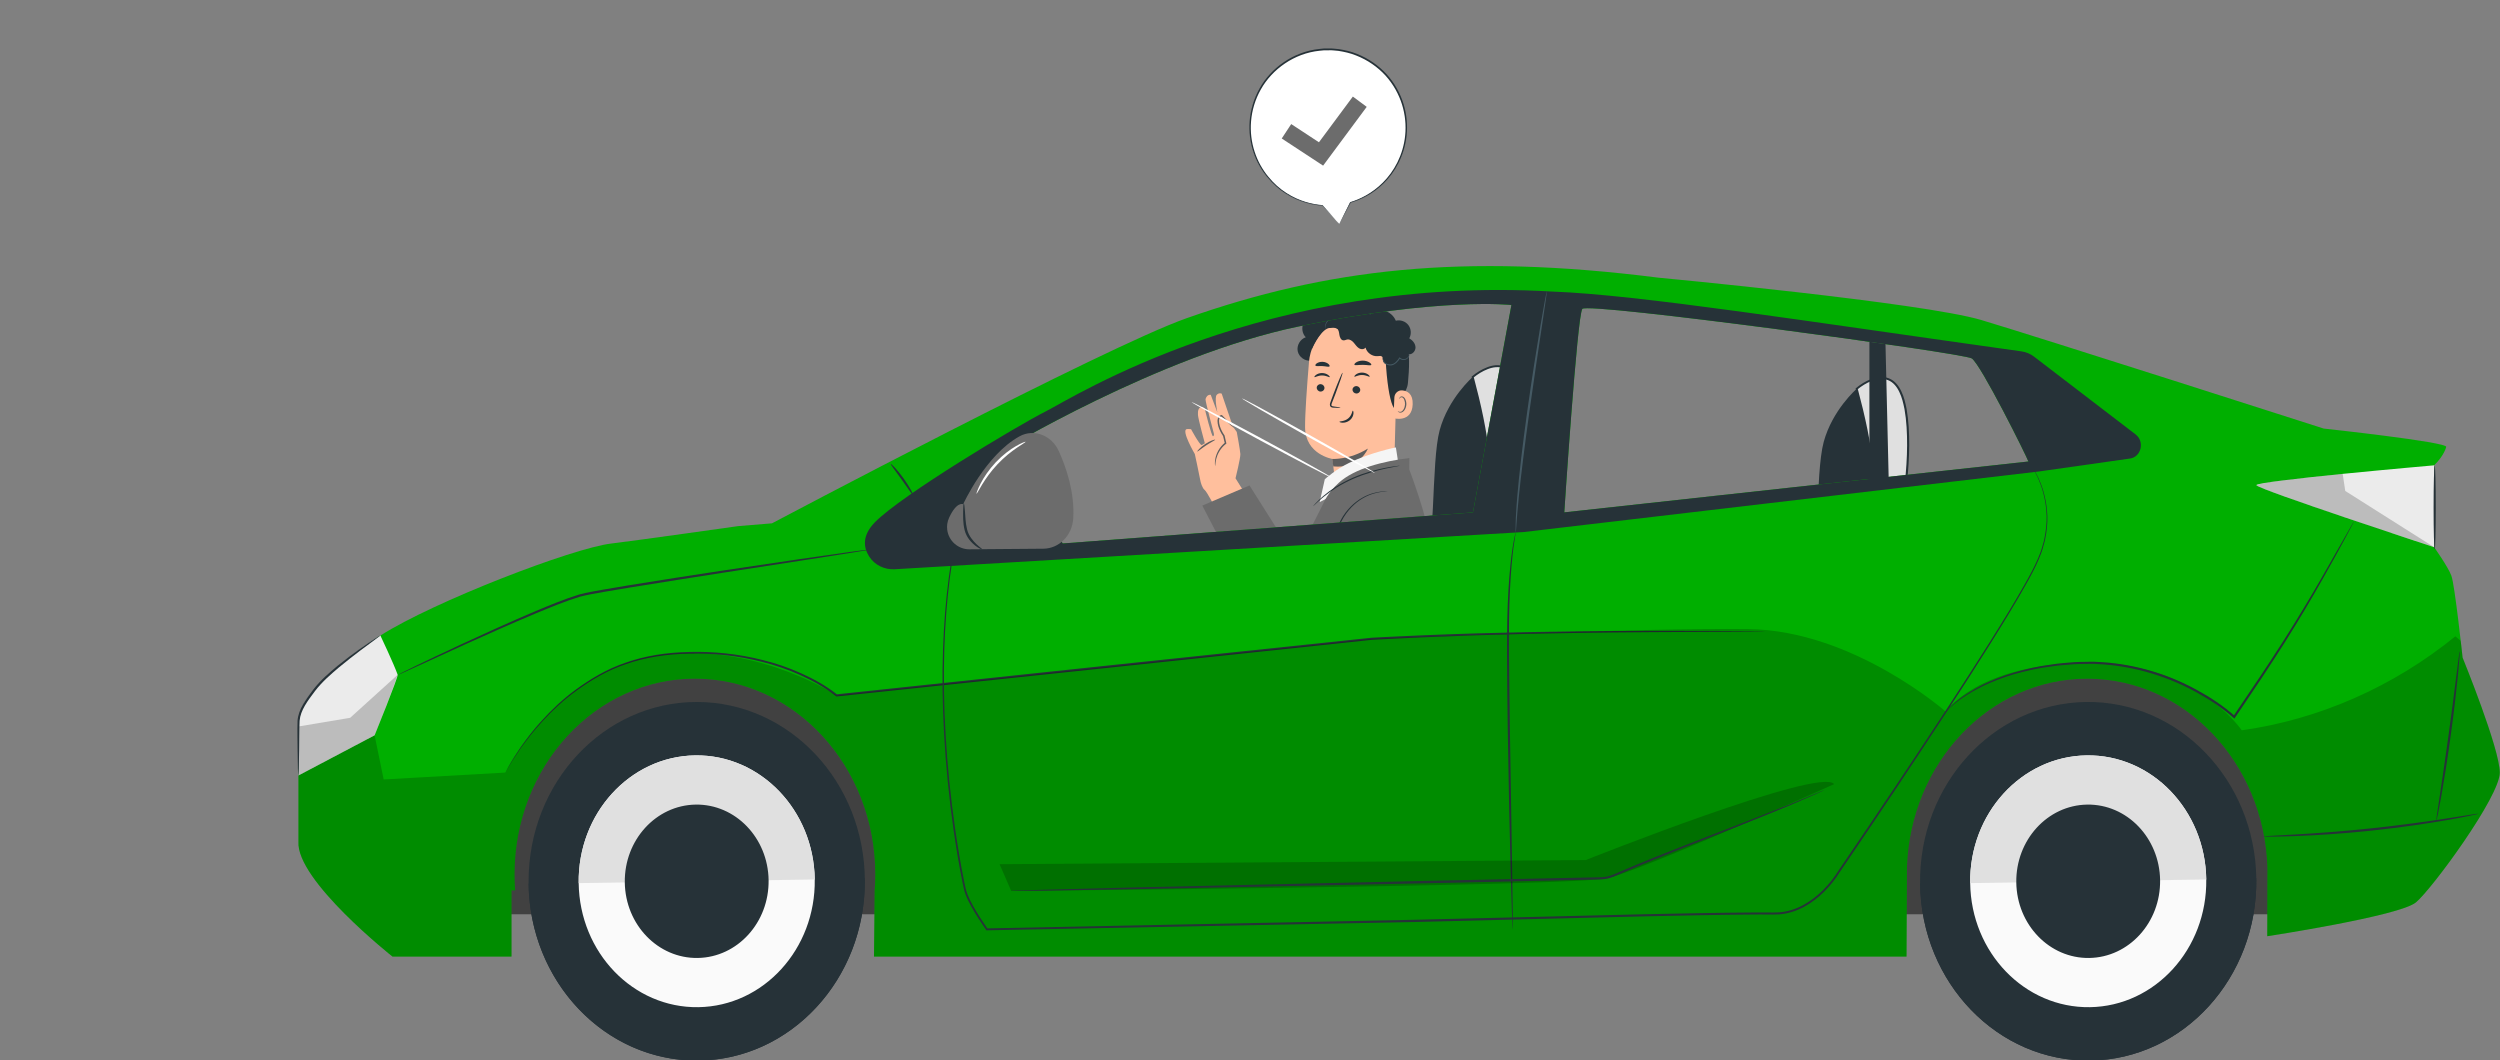 <svg width="943" height="400" viewBox="0 0 943 400" fill="none" xmlns="http://www.w3.org/2000/svg">
<rect x="0" y="0" width="943" height="400" fill="#808080" stroke="none"/>
<g clip-path="url(#clip0_443_3412)">
<path d="M505.159 84.533L509.361 76.373C515.016 74.707 520.245 71.32 524.206 66.267C533.17 54.867 532.383 38.293 522.379 27.8C509.815 14.613 488.567 15.76 477.496 30.227C468.613 41.827 469.72 58.52 480.03 68.867C485.299 74.16 492.008 77 498.824 77.493H498.81L505.146 84.52L505.159 84.533Z" fill="white"/>
<path d="M505.159 84.533C505.159 84.533 505.012 84.36 504.745 84.04C504.452 83.707 504.052 83.253 503.545 82.667C502.478 81.453 500.931 79.693 498.917 77.413L498.837 77.64H498.85C498.93 77.627 498.97 77.547 498.957 77.48C498.957 77.413 498.89 77.373 498.837 77.373C495.088 77.067 490.14 75.96 485.218 72.787C482.751 71.227 480.376 69.107 478.282 66.507C476.175 63.907 474.387 60.773 473.24 57.227C472.08 53.68 471.56 49.733 471.907 45.68C472.24 41.64 473.454 37.493 475.601 33.707C479.843 26.133 488.139 20.133 497.703 19.147L499.49 18.973H501.277C502.465 18.893 503.652 19.12 504.825 19.187C507.146 19.547 509.44 20.067 511.575 20.947C515.869 22.627 519.658 25.28 522.605 28.493C525.54 31.747 527.634 35.547 528.848 39.44C530.061 43.333 530.408 47.333 530.035 51.053C529.288 58.547 525.766 64.773 521.632 68.853C517.497 73 512.908 75.16 509.32 76.24C509.294 76.267 509.267 76.28 509.24 76.307C507.933 78.933 506.92 80.96 506.213 82.373C505.879 83.053 505.612 83.573 505.426 83.96C505.252 84.32 505.159 84.52 505.159 84.52C505.159 84.52 505.252 84.36 505.439 84.027C505.639 83.653 505.906 83.147 506.266 82.493C507.013 81.08 508.093 79.053 509.494 76.413L509.414 76.48C513.042 75.44 517.71 73.307 521.938 69.133C526.153 65.027 529.781 58.707 530.582 51.08C530.968 47.293 530.648 43.227 529.421 39.24C528.207 35.267 526.073 31.373 523.085 28.053C520.071 24.76 516.216 22.04 511.828 20.32C509.64 19.413 507.306 18.893 504.932 18.52C503.732 18.44 502.531 18.227 501.317 18.28H499.49L497.663 18.467C487.886 19.48 479.416 25.613 475.108 33.36C472.92 37.227 471.707 41.467 471.373 45.587C471.04 49.72 471.573 53.747 472.774 57.347C473.961 60.96 475.801 64.133 477.962 66.76C480.11 69.387 482.537 71.533 485.058 73.093C490.073 76.267 495.102 77.347 498.89 77.6V77.333H498.863C498.783 77.347 498.743 77.413 498.756 77.493C498.756 77.52 498.77 77.547 498.797 77.56C500.877 79.813 502.491 81.56 503.612 82.773C504.132 83.333 504.532 83.76 504.839 84.08C505.106 84.373 505.252 84.507 505.252 84.493L505.159 84.533Z" fill="#263238"/>
<path d="M499.077 62.48L483.472 52.24L487.046 46.8L497.504 53.667L510.295 36.427L515.524 40.307L499.077 62.48Z" fill="#6C6C6C"/>
<path d="M517.657 116.973C516.79 115.266 514.749 114.266 512.882 114.6C510.695 112.84 507.253 112.893 505.119 114.72C503.465 113.72 501.291 113.68 499.597 114.6C497.903 115.52 496.743 117.373 496.649 119.306C494.729 118.986 492.648 120.04 491.741 121.773C490.834 123.506 491.167 125.813 492.528 127.226C490.434 127.906 489.047 130.306 489.5 132.48C489.954 134.653 492.208 136.28 494.395 136.04L516.804 122.266C518.164 120.933 518.537 118.68 517.657 116.973Z" fill="#263238"/>
<path d="M493.728 136.666C494.555 126.693 502.878 119.026 512.828 119.066H513.815C524.486 119.733 527.807 129.613 526.86 140.32L525.793 180.106L508.8 194.773L503.812 183.786L502.611 173.12C502.611 173.12 492.367 171.48 492.274 161.173C492.234 156.2 492.968 145.933 493.741 136.653L493.728 136.666Z" fill="#FFBF9D"/>
<path d="M502.518 173.106C502.518 173.106 509.067 173.519 515.963 169.199C515.963 169.199 513.149 176.893 502.918 175.933L502.518 173.106Z" fill="#5E5E5E"/>
<path d="M496.676 146.213C496.649 146.986 497.276 147.653 498.076 147.706C498.877 147.746 499.557 147.16 499.583 146.386C499.61 145.613 498.983 144.946 498.183 144.893C497.383 144.853 496.702 145.44 496.662 146.213H496.676Z" fill="#263238"/>
<path d="M495.809 142.24C495.995 142.426 497.103 141.613 498.676 141.626C500.25 141.613 501.411 142.426 501.571 142.24C501.651 142.16 501.477 141.813 500.971 141.44C500.477 141.066 499.637 140.706 498.65 140.706C497.663 140.706 496.836 141.066 496.369 141.44C495.889 141.813 495.715 142.16 495.809 142.24Z" fill="#263238"/>
<path d="M510.174 146.946C510.147 147.72 510.774 148.386 511.574 148.44C512.374 148.48 513.055 147.893 513.081 147.12C513.108 146.346 512.481 145.68 511.681 145.626C510.88 145.586 510.2 146.173 510.16 146.946H510.174Z" fill="#263238"/>
<path d="M510.881 142.066C511.067 142.253 512.175 141.44 513.748 141.453C515.322 141.453 516.469 142.253 516.643 142.066C516.723 141.986 516.549 141.64 516.043 141.266C515.549 140.893 514.709 140.533 513.722 140.533C512.735 140.533 511.908 140.893 511.441 141.266C510.961 141.64 510.787 141.986 510.881 142.066Z" fill="#263238"/>
<path d="M505.652 153.787C505.652 153.693 504.678 153.52 503.091 153.32C502.691 153.28 502.304 153.2 502.237 152.92C502.144 152.627 502.317 152.186 502.504 151.72C502.891 150.746 503.291 149.72 503.705 148.64C505.372 144.253 506.586 140.653 506.399 140.587C506.226 140.52 504.732 144.013 503.064 148.4C502.664 149.48 502.277 150.507 501.917 151.493C501.757 151.947 501.504 152.467 501.704 153.08C501.811 153.387 502.104 153.6 502.357 153.68C502.611 153.76 502.838 153.76 503.038 153.773C504.638 153.866 505.625 153.88 505.625 153.773L505.652 153.787Z" fill="#263238"/>
<path d="M510.281 154.906C510.028 154.893 510.015 156.613 508.547 157.826C507.08 159.04 505.266 158.853 505.239 159.093C505.213 159.2 505.64 159.426 506.413 159.453C507.174 159.48 508.267 159.24 509.174 158.493C510.068 157.746 510.455 156.746 510.521 156.04C510.588 155.32 510.401 154.893 510.281 154.906Z" fill="#263238"/>
<path d="M510.88 137.546C511.067 137.96 512.427 137.6 514.068 137.626C515.722 137.626 517.082 138.013 517.256 137.6C517.336 137.4 517.056 137.026 516.482 136.68C515.909 136.333 515.028 136.026 514.041 136.026C513.054 136.026 512.187 136.293 511.627 136.64C511.067 136.986 510.8 137.36 510.88 137.546Z" fill="#263238"/>
<path d="M496.182 137.893C496.422 138.28 497.542 138 498.836 138.093C500.143 138.146 501.224 138.546 501.504 138.186C501.624 138.013 501.49 137.64 501.037 137.253C500.597 136.88 499.823 136.533 498.93 136.48C498.036 136.426 497.236 136.693 496.742 137.013C496.248 137.346 496.075 137.693 496.182 137.88V137.893Z" fill="#263238"/>
<path d="M494.742 131.933C494.742 131.933 497.463 125.48 500.571 123.986C504.319 122.173 505.92 126.32 509.494 125.32C513.069 124.333 516.657 122.586 520.298 125.373C524.286 128.426 522.406 130.546 522.632 135.12C523.566 153.666 526.927 158.92 527.914 150.186C528.021 149.226 530.662 148.48 531.076 144.44C531.596 139.2 531.823 132.826 530.675 129.106C529.702 125.973 527.928 123.8 524.753 121.4C519.738 117.613 512.816 117.506 508.12 117.973C503.425 118.426 494.355 123.84 494.756 131.92L494.742 131.933Z" fill="#263238"/>
<path d="M525.954 149.933C526.02 148.346 527.394 147.093 528.968 147.253C530.875 147.44 533.01 148.546 532.863 152.52C532.609 159.573 525.633 157.866 525.62 157.666C525.62 157.533 525.82 152.893 525.954 149.946V149.933Z" fill="#FFBF9D"/>
<path d="M527.246 155.053C527.246 155.053 527.366 155.146 527.566 155.24C527.767 155.333 528.113 155.413 528.473 155.293C529.22 155.04 529.887 153.893 529.967 152.613C530.007 151.973 529.901 151.36 529.687 150.84C529.487 150.32 529.167 149.946 528.807 149.866C528.433 149.773 528.167 149.986 528.073 150.173C527.967 150.373 528.007 150.506 527.98 150.52C527.967 150.533 527.833 150.4 527.9 150.106C527.94 149.973 528.02 149.8 528.193 149.68C528.367 149.546 528.62 149.493 528.874 149.52C529.407 149.573 529.887 150.093 530.114 150.653C530.368 151.226 530.514 151.906 530.474 152.626C530.381 154.04 529.607 155.346 528.58 155.613C528.087 155.72 527.673 155.56 527.473 155.386C527.26 155.2 527.233 155.04 527.26 155.04L527.246 155.053Z" fill="#5E5E5E"/>
<path d="M527.167 136.28C526.26 136.906 525.286 137.546 524.192 137.653C523.098 137.76 521.845 137.12 521.658 136.026C521.578 135.533 521.698 134.973 521.378 134.586C520.991 134.133 520.284 134.266 519.697 134.333C517.656 134.546 515.576 133.093 515.069 131.093C514.549 131.88 513.335 131.84 512.548 131.32C511.761 130.813 511.254 129.973 510.641 129.266C510.027 128.56 509.16 127.92 508.24 128.053C507.719 128.12 507.239 128.44 506.719 128.386C505.799 128.306 505.359 127.213 505.212 126.293C505.078 125.373 504.972 124.306 504.198 123.8C503.478 123.333 502.544 123.6 501.691 123.72C500.837 123.84 499.743 123.64 499.53 122.8C499.423 122.36 499.61 121.906 499.85 121.52C500.944 119.8 503.331 119.04 505.212 119.813C505.905 117.48 508.08 115.68 510.48 115.44C512.881 115.186 515.376 116.52 516.523 118.653C518.003 117.306 520.164 116.746 522.111 117.2C524.059 117.653 525.753 119.106 526.5 120.973C528.207 120.533 530.141 121.2 531.221 122.6C532.302 124 532.449 126.066 531.582 127.613C532.835 128.346 533.916 129.6 533.929 131.066C533.956 132.52 532.529 133.973 531.128 133.586C531.688 134.72 531.221 136.266 530.128 136.893C529.034 137.52 527.473 137.146 526.78 136.08" fill="#263238"/>
<path d="M531.662 133.56C531.662 133.56 531.795 134.146 531.222 134.92C530.942 135.28 530.461 135.653 529.808 135.76C529.181 135.866 528.407 135.706 527.807 135.173L528.101 135.133C527.754 135.733 527.287 136.36 526.7 136.88C526.313 137.213 525.886 137.506 525.42 137.68C524.953 137.866 524.433 137.88 524.006 137.813C523.112 137.706 522.338 137.226 521.992 136.64C521.618 136.066 521.498 135.533 521.431 135.173C521.365 134.813 521.351 134.613 521.378 134.6C521.405 134.6 521.471 134.786 521.578 135.133C521.698 135.466 521.858 135.973 522.218 136.48C522.885 137.493 525.046 138.013 526.433 136.6C526.994 136.106 527.434 135.52 527.767 134.96L527.887 134.746L528.061 134.906C528.541 135.36 529.208 135.52 529.755 135.453C530.315 135.386 530.742 135.093 531.022 134.786C531.582 134.146 531.582 133.573 531.649 133.586L531.662 133.56Z" fill="#455A64"/>
<path d="M518.471 117.426C518.471 117.426 518.284 117.48 517.978 117.613C517.671 117.746 517.217 118.013 516.884 118.546L516.804 118.68L516.71 118.546C516.057 117.666 514.963 116.52 513.336 115.773C512.522 115.413 511.575 115.16 510.575 115.16C509.574 115.16 508.534 115.44 507.6 116C506.88 116.44 506.267 117.026 505.826 117.68C505.386 118.346 505.119 119.08 505.053 119.8L505.026 120.026L504.813 119.973C503.759 119.68 502.692 119.88 501.905 120.32C501.105 120.76 500.598 121.426 500.304 122.026C499.731 123.266 499.931 124.12 499.864 124.106C499.851 124.106 499.798 123.906 499.784 123.533C499.784 123.16 499.824 122.586 500.104 121.933C500.384 121.293 500.905 120.546 501.758 120.04C502.599 119.546 503.759 119.293 504.919 119.6L504.679 119.76C504.746 118.973 505.039 118.173 505.493 117.453C505.973 116.746 506.613 116.12 507.387 115.653C508.374 115.053 509.508 114.746 510.575 114.76C511.642 114.76 512.629 115.053 513.483 115.453C515.177 116.266 516.27 117.48 516.897 118.413H516.71C517.111 117.853 517.617 117.6 517.951 117.506C518.298 117.4 518.484 117.413 518.484 117.44L518.471 117.426Z" fill="#455A64"/>
<path d="M526.527 168.747L527.341 174.067L497.783 189.387L499.717 180.773C499.717 180.773 503.812 177.04 508.854 174.613C517.257 170.56 526.54 168.76 526.54 168.76L526.527 168.747Z" fill="#F5F5F5"/>
<path d="M531.582 177.08C531.582 177.08 539.078 196.813 539.158 204.093C539.238 211.373 534.996 231.093 534.996 231.093L513.789 271.533L510.054 301.4C495.969 301.466 477.108 298.64 456.834 294.973C456.834 294.973 472.36 239.04 477.255 231.533C482.15 224.013 499.33 189.56 499.33 189.56C499.33 189.56 500.744 185.96 505.025 182.08C510.961 176.693 521.885 173.933 531.622 172.76L531.582 177.08Z" fill="#6C6C6C"/>
<path d="M523.499 185.386C517.43 185.186 509.093 188.52 504.852 198.573L500.33 211.12L483.524 235.24L439.414 232.346L436.693 250.573C436.693 250.573 484.751 261.226 490.393 260.626C496.022 260.026 523.299 231.586 523.299 231.586C523.299 231.586 537.464 213.906 536.77 199.186" fill="#6C6C6C"/>
<path d="M536.757 199.2C536.757 199.2 536.73 199.413 536.717 199.826C536.704 200.266 536.677 200.88 536.65 201.653C536.61 202.453 536.424 203.44 536.29 204.6C536.037 205.746 535.823 207.093 535.356 208.546C533.703 214.426 529.808 222.626 523.072 231.426H523.085C518.937 235.68 514.255 240.36 509.08 245.306C506.479 247.773 503.771 250.32 500.877 252.84C499.437 254.106 497.943 255.373 496.395 256.586C494.848 257.786 493.221 259.026 491.46 259.893C490.993 260.08 490.593 260.266 490.113 260.253C489.62 260.24 489.126 260.253 488.619 260.213C487.592 260.093 486.565 260.026 485.538 259.853C483.471 259.573 481.377 259.213 479.256 258.853C475.028 258.106 470.719 257.28 466.318 256.413C457.528 254.653 448.431 252.733 439.121 250.706L436.76 250.186L437.067 250.626C437.987 244.426 438.908 238.333 439.788 232.386L439.374 232.72C455.22 233.746 470.092 234.706 483.484 235.573H483.684L483.791 235.426C489.993 226.48 495.622 218.36 500.544 211.266L500.57 211.24V211.2C501.557 208.453 502.491 205.84 503.371 203.373C504.278 200.92 504.972 198.52 506.066 196.52C508.173 192.426 511.188 189.653 513.949 188.026C516.736 186.373 519.244 185.826 520.898 185.573C521.738 185.466 522.392 185.413 522.819 185.413C523.259 185.4 523.472 185.386 523.472 185.373C523.472 185.373 522.578 185.253 520.871 185.426C519.191 185.626 516.63 186.133 513.789 187.773C510.961 189.386 507.84 192.173 505.666 196.32C504.518 198.373 503.825 200.76 502.891 203.213C501.998 205.68 501.037 208.293 500.05 211.026L500.077 210.96C495.128 218.026 489.46 226.133 483.217 235.04L483.524 234.893C470.146 234 455.274 233 439.428 231.946L439.068 231.92L439.014 232.28C438.121 238.213 437.214 244.306 436.28 250.506L436.227 250.866L436.587 250.946L438.948 251.466C448.271 253.506 457.381 255.413 466.171 257.16C470.573 258.026 474.894 258.853 479.122 259.586C481.243 259.946 483.337 260.293 485.431 260.573C486.472 260.733 487.526 260.813 488.553 260.933C489.073 260.986 489.62 260.96 490.153 260.973C490.7 260.973 491.274 260.746 491.74 260.546C493.634 259.6 495.235 258.36 496.822 257.133C498.383 255.893 499.877 254.613 501.317 253.346C504.212 250.8 506.919 248.24 509.52 245.76C514.696 240.786 519.337 236.066 523.472 231.76V231.746C530.208 222.826 534.036 214.56 535.623 208.6C536.063 207.12 536.264 205.76 536.49 204.6C536.61 203.426 536.77 202.426 536.784 201.626C536.784 200.853 536.784 200.24 536.77 199.8C536.77 199.386 536.757 199.173 536.744 199.173L536.757 199.2Z" fill="#263238"/>
<path d="M495.368 190.906C495.368 190.906 495.768 190.586 496.435 189.933C496.769 189.613 497.169 189.213 497.676 188.786C498.169 188.36 498.716 187.84 499.37 187.333C500.65 186.28 502.251 185.12 504.092 183.946C505.959 182.8 508.08 181.653 510.387 180.64C515.016 178.613 519.471 177.453 522.712 176.746C524.339 176.4 525.646 176.146 526.567 175.986C527.474 175.826 527.98 175.72 527.98 175.68C527.98 175.64 527.46 175.693 526.54 175.813C525.619 175.92 524.286 176.133 522.645 176.44C519.377 177.066 514.882 178.186 510.214 180.226C507.88 181.253 505.745 182.426 503.878 183.6C502.024 184.8 500.437 185.986 499.17 187.08C498.516 187.6 497.996 188.146 497.502 188.586C497.009 189.026 496.622 189.453 496.302 189.786C495.662 190.466 495.328 190.853 495.355 190.88L495.368 190.906Z" fill="#263238"/>
<path d="M460.836 148.52L465.037 160.866L466.504 162.933C466.504 162.933 467.785 169.8 467.865 171.267C467.945 172.733 466.038 180.413 466.038 180.413L470.306 187.24L458.501 191.773C458.501 191.773 455.3 185.533 454.407 184.826C453.513 184.12 452.873 182.093 452.659 180.733C452.446 179.36 450.685 171.267 450.685 171.267C450.685 171.267 445.457 162.32 447.631 161.866C448.124 161.76 449.271 161.893 449.271 161.893C449.271 161.893 452.419 167.773 453.273 167.893L454.46 167.2C454.46 167.2 451.992 158.2 451.872 156.52C451.752 154.84 452.099 153.653 453.393 153.453C453.393 153.453 454.367 153.84 454.46 154.267C454.553 154.693 457.007 164.733 457.554 164.546C458.115 164.36 457.848 163.44 457.848 163.44C457.848 163.44 454.58 151.266 454.727 150.573C454.873 149.88 455.474 148.786 456.687 148.906L459.195 155.586C459.195 155.586 458.021 149.96 458.928 148.96C459.835 147.96 460.836 148.493 460.836 148.493V148.52Z" fill="#FFBF9D"/>
<path d="M458.342 175.84C458.449 175.84 458.369 174.786 458.769 173.106C459.169 171.466 460.249 169.12 462.437 167.426L462.597 167.306L462.557 167.12C462.357 166.226 462.13 165.293 461.917 164.32V164.266L461.863 164.213C461.663 163.92 461.45 163.586 461.25 163.24C460.583 162.08 460.089 160.866 459.889 159.68C459.796 159.093 459.769 158.506 459.916 158.013C460.036 157.52 460.436 157.16 460.81 157.106L460.609 157.026C462.023 158.373 463.21 159.493 464.051 160.253C464.891 161.013 465.385 161.426 465.425 161.386C465.465 161.346 465.038 160.853 464.264 160.026C463.491 159.2 462.357 158.04 460.983 156.64L460.903 156.546H460.783C460.089 156.626 459.556 157.2 459.382 157.826C459.182 158.453 459.222 159.106 459.316 159.746C459.516 161.04 460.036 162.306 460.73 163.52C460.943 163.88 461.156 164.226 461.383 164.546L461.33 164.44C461.557 165.4 461.783 166.333 461.997 167.226L462.117 166.92C459.756 168.8 458.755 171.28 458.422 173.013C458.262 173.893 458.235 174.6 458.262 175.08C458.289 175.56 458.329 175.826 458.355 175.813L458.342 175.84Z" fill="#5E5E5E"/>
<path d="M458.342 165.853C458.289 165.693 456.488 166.227 454.594 167.493C452.687 168.747 451.5 170.2 451.62 170.307C451.753 170.44 453.087 169.227 454.941 168.013C456.782 166.787 458.422 166.027 458.355 165.867L458.342 165.853Z" fill="#5E5E5E"/>
<path d="M453.513 190.706L471.306 183.106L481.257 198.853L458.702 200.72L453.513 190.706Z" fill="#6C6C6C"/>
<path d="M555.497 142.213C555.497 142.213 546.347 150.146 543.052 162.24C539.757 174.333 541.638 208.826 536.69 219.826C531.741 230.826 508.653 271.64 508.239 280.546C507.826 289.453 509.933 293 514.908 301.493C519.883 309.986 530.581 323.16 538.757 323.32C546.933 323.48 549.294 315.573 549.294 315.573L535.276 287.866L553.656 242.053L566.367 191.546L572.089 166.653L555.51 142.213H555.497Z" fill="#263238"/>
<path d="M521.991 281.706C521.991 281.706 517.162 289.56 521.39 296.546C525.605 303.52 537.783 323.96 544.332 321.533C550.895 319.12 553.656 315.24 553.055 314.426C552.468 313.613 548.174 297 550.188 281.386C552.202 265.76 567.861 206.186 571.462 192.386C575.063 178.586 576.931 152.026 571.542 142.426C566.154 132.826 555.483 142.213 555.483 142.213C555.483 142.213 563.139 169.4 561.565 182.226C559.991 195.04 521.977 281.706 521.977 281.706H521.991Z" fill="#E0E0E0"/>
<path d="M521.991 281.706C521.991 281.706 522.111 281.493 522.311 281.053C522.524 280.6 522.804 279.96 523.191 279.12C523.965 277.386 525.085 274.853 526.526 271.586C529.407 265.013 533.582 255.413 538.704 243.306C543.786 231.2 549.961 216.64 556.283 199.92C557.07 197.826 557.871 195.706 558.604 193.533C558.978 192.453 559.365 191.36 559.751 190.253C560.098 189.133 560.445 188.013 560.792 186.88C561.179 185.76 561.419 184.586 561.672 183.4C562.006 182.226 561.992 181 562.112 179.786C562.166 177.346 562.086 174.893 561.832 172.426C560.859 162.546 558.618 152.426 555.857 142.093L555.737 142.48C557.337 141.16 559.178 140 561.152 139.24C563.113 138.466 565.34 138.16 567.301 138.946C569.275 139.693 570.689 141.493 571.596 143.466C572.569 145.44 573.063 147.653 573.516 149.853C574.303 154.306 574.517 158.933 574.504 163.586C574.477 168.24 574.17 172.946 573.637 177.666C573.263 181.133 572.73 184.56 572.063 187.92C571.409 191.28 570.462 194.586 569.622 197.88C567.914 204.466 566.247 210.96 564.593 217.346C561.339 230.12 558.244 242.44 555.47 254.24C554.083 260.133 552.762 265.893 551.615 271.52C550.468 277.133 549.414 282.666 549.361 288.08C549.228 293.493 549.641 298.706 550.361 303.666C550.735 306.146 551.175 308.56 551.722 310.906C552.015 312.093 552.242 313.2 552.722 314.386C553.016 314.746 552.709 315.24 552.429 315.706C552.122 316.16 551.762 316.6 551.362 316.986C549.761 318.56 547.84 319.72 545.88 320.6C544.879 321 543.919 321.573 542.945 321.453C541.945 321.373 540.998 320.933 540.144 320.426C538.424 319.36 536.983 317.946 535.663 316.56C534.342 315.146 533.155 313.693 532.035 312.266C527.62 306.506 524.378 301.12 521.697 296.773C520.31 294.626 519.843 292.346 519.79 290.413C519.75 288.453 520.097 286.813 520.457 285.52C520.83 284.226 521.244 283.293 521.537 282.666C521.831 282.04 521.991 281.72 521.991 281.72C521.991 281.72 521.151 282.893 520.31 285.466C519.91 286.76 519.537 288.413 519.55 290.4C519.577 292.373 520.03 294.733 521.431 296.92C524.072 301.306 527.273 306.706 531.674 312.533C532.781 313.986 533.969 315.453 535.302 316.88C536.636 318.293 538.09 319.733 539.877 320.853C540.771 321.4 541.771 321.88 542.905 321.973C543.185 322 543.479 321.973 543.759 321.946C544.026 321.866 544.332 321.826 544.586 321.72C545.093 321.52 545.6 321.333 546.106 321.093C548.107 320.2 550.095 319.026 551.762 317.386C552.189 316.986 552.562 316.52 552.909 316.026C553.069 315.773 553.229 315.506 553.336 315.186C553.389 315.026 553.429 314.853 553.416 314.653C553.416 314.56 553.362 314.426 553.309 314.32L553.229 314.133C552.842 313.146 552.575 311.92 552.295 310.786C551.762 308.466 551.322 306.053 550.975 303.586C550.281 298.653 549.868 293.466 550.028 288.106C550.095 282.733 551.162 277.28 552.309 271.666C553.469 266.053 554.803 260.306 556.19 254.413C558.978 242.64 562.086 230.306 565.353 217.546C567.007 211.173 568.688 204.68 570.395 198.093C571.236 194.8 572.183 191.493 572.85 188.093C573.53 184.693 574.063 181.253 574.437 177.773C574.97 173.026 575.264 168.293 575.304 163.613C575.317 158.933 575.104 154.28 574.303 149.733C573.85 147.48 573.343 145.226 572.316 143.146C571.356 141.093 569.822 139.093 567.594 138.253C565.38 137.373 562.939 137.733 560.898 138.56C558.804 139.373 556.937 140.533 555.256 141.933L555.083 142.08L555.15 142.32C557.911 152.6 560.152 162.706 561.139 172.506C562.899 182.466 558.551 191.346 555.683 199.706C549.428 216.426 543.305 231 538.277 243.133C533.168 255.213 529.1 264.853 526.299 271.493C524.899 274.786 523.818 277.32 523.085 279.066C522.724 279.906 522.458 280.56 522.271 281.026C522.084 281.466 522.017 281.706 522.017 281.706H521.991Z" fill="#263238"/>
<path d="M184.453 344.853L894.396 344.853V245.6L184.453 245.6V344.853Z" fill="#6C6C6C"/>
<g opacity="0.4">
<path d="M184.453 344.853L894.396 344.853V245.6L184.453 245.6V344.853Z" fill="black"/>
</g>
<path d="M700.35 146.653C700.35 146.653 691.2 154.587 687.906 166.68C684.611 178.773 686.492 213.267 681.543 224.267C676.595 235.267 653.506 276.08 653.093 284.987C652.679 293.893 654.787 297.44 659.762 305.933C664.737 314.427 675.434 327.6 683.611 327.76C691.787 327.92 694.148 320.013 694.148 320.013L680.129 292.307L698.509 246.493L711.221 195.987L716.943 171.093L700.363 146.653H700.35Z" fill="#263238"/>
<path d="M666.844 286.147C666.844 286.147 662.016 294.013 666.244 300.987C670.459 307.96 682.637 328.4 689.186 325.973C695.748 323.56 698.509 319.68 697.909 318.867C697.322 318.053 693.027 301.44 695.041 285.827C697.055 270.2 712.714 210.627 716.316 196.827C719.917 183.027 721.784 156.467 716.396 146.867C711.007 137.267 700.336 146.653 700.336 146.653C700.336 146.653 707.993 173.84 706.419 186.667C704.845 199.48 666.831 286.147 666.831 286.147H666.844Z" fill="#E0E0E0"/>
<path d="M666.844 286.147C666.844 286.147 666.964 285.933 667.164 285.493C667.378 285.04 667.658 284.4 668.045 283.56C668.818 281.827 669.939 279.293 671.379 276.027C674.26 269.453 678.435 259.853 683.557 247.747C688.639 235.64 694.815 221.08 701.137 204.36C701.924 202.267 702.724 200.147 703.458 197.973C703.831 196.893 704.218 195.8 704.605 194.693C704.952 193.573 705.298 192.453 705.645 191.32C706.032 190.2 706.272 189.027 706.526 187.84C706.859 186.667 706.846 185.44 706.966 184.227C707.019 181.787 706.939 179.333 706.686 176.867C705.712 166.987 703.471 156.867 700.71 146.533L700.59 146.92C702.191 145.6 704.031 144.44 706.005 143.68C707.966 142.907 710.194 142.6 712.154 143.387C714.128 144.133 715.542 145.933 716.449 147.907C717.423 149.88 717.916 152.093 718.37 154.293C719.157 158.747 719.37 163.373 719.357 168.027C719.33 172.68 719.024 177.387 718.49 182.107C718.117 185.573 717.583 189 716.916 192.36C716.263 195.72 715.316 199.027 714.475 202.32C712.768 208.907 711.101 215.4 709.447 221.787C706.192 234.56 703.098 246.88 700.323 258.68C698.936 264.573 697.616 270.333 696.469 275.96C695.322 281.573 694.268 287.107 694.214 292.52C694.081 297.933 694.495 303.147 695.215 308.107C695.588 310.587 696.028 313 696.575 315.347C696.869 316.533 697.095 317.64 697.576 318.827C697.869 319.187 697.562 319.68 697.282 320.147C696.975 320.6 696.615 321.04 696.215 321.427C694.615 323 692.694 324.16 690.733 325.04C689.733 325.44 688.772 326.013 687.799 325.893C686.798 325.813 685.851 325.373 684.998 324.867C683.277 323.8 681.837 322.387 680.516 321C679.196 319.587 678.008 318.133 676.888 316.707C672.473 310.947 669.232 305.56 666.551 301.213C665.164 299.067 664.697 296.787 664.644 294.853C664.603 292.893 664.95 291.253 665.31 289.96C665.684 288.667 666.097 287.733 666.391 287.107C666.684 286.48 666.844 286.16 666.844 286.16C666.844 286.16 666.004 287.333 665.164 289.907C664.764 291.2 664.39 292.853 664.403 294.84C664.43 296.813 664.884 299.173 666.284 301.36C668.925 305.747 672.126 311.147 676.528 316.973C677.635 318.427 678.822 319.893 680.156 321.32C681.49 322.733 682.944 324.173 684.731 325.293C685.625 325.84 686.625 326.32 687.759 326.413C688.039 326.44 688.332 326.413 688.612 326.387C688.879 326.307 689.186 326.267 689.439 326.16C689.946 325.96 690.453 325.773 690.96 325.533C692.961 324.64 694.948 323.467 696.615 321.827C697.042 321.427 697.416 320.96 697.762 320.467C697.922 320.213 698.083 319.947 698.189 319.627C698.243 319.467 698.283 319.293 698.269 319.093C698.269 319 698.216 318.867 698.163 318.76L698.083 318.573C697.696 317.587 697.429 316.36 697.149 315.227C696.615 312.907 696.175 310.493 695.828 308.027C695.135 303.093 694.721 297.907 694.881 292.547C694.948 287.173 696.015 281.72 697.162 276.107C698.323 270.493 699.656 264.747 701.044 258.853C703.831 247.08 706.939 234.747 710.207 221.987C711.861 215.613 713.542 209.12 715.249 202.533C716.089 199.24 717.036 195.933 717.703 192.533C718.383 189.133 718.917 185.693 719.29 182.213C719.824 177.467 720.117 172.733 720.157 168.053C720.171 163.373 719.957 158.72 719.157 154.173C718.703 151.92 718.197 149.667 717.17 147.587C716.209 145.533 714.675 143.533 712.448 142.693C710.234 141.813 707.793 142.173 705.752 143C703.658 143.813 701.791 144.973 700.11 146.373L699.937 146.52L700.003 146.76C702.764 157.04 705.005 167.147 705.992 176.947C707.753 186.907 703.404 195.787 700.537 204.147C694.281 220.867 688.159 235.44 683.13 247.573C678.022 259.653 673.954 269.293 671.153 275.933C669.752 279.227 668.672 281.76 667.938 283.507C667.578 284.36 667.311 285 667.124 285.467C666.938 285.907 666.871 286.147 666.871 286.147H666.844Z" fill="#263238"/>
<path d="M928.889 248.04C928.889 248.04 925.954 220.626 924.66 217.16C923.353 213.693 918.151 206.4 918.151 206.4V175.52C922.059 171.706 922.7 168.586 922.7 168.586C923.42 166.733 876.496 161.653 876.496 161.653C876.496 161.653 769.456 127.306 747.328 120.706C725.2 114.12 625.643 104.746 625.643 104.746C551.136 95.293 500.37 101.48 447.631 120.013C416.859 130.826 291.186 197.4 291.186 197.4L278.502 198.44C278.502 198.44 239.327 203.986 230.524 205.026C215.999 206.746 163.646 226.893 143.479 239.733C131.634 247.266 123.044 255.88 117.976 261.706C114.495 265.706 112.574 270.946 112.574 276.4V317.453C111.6 332.026 148.04 360.826 148.04 360.826H192.937V335.84H194.311C194.164 333.866 194.071 331.88 194.071 329.866C194.071 289.053 224.535 255.973 262.122 255.973C299.71 255.973 330.174 289.053 330.174 329.866C330.174 331.88 330.081 333.866 329.934 335.84L329.667 360.826H719.144L719.291 327.173C720.598 287.613 750.529 255.986 787.29 255.986C824.05 255.986 853.968 287.613 855.288 327.173L855.208 353.146C855.208 353.146 905.133 345.56 911.322 340.36C917.498 335.16 942.92 300.453 942.92 291.44C942.92 282.426 928.889 248.066 928.889 248.066V248.04ZM555.604 193.28L400.854 205L377.018 170.533C377.018 170.533 436.974 134.16 489.66 123.173C543.106 112.04 570.116 115.04 570.116 115.04L555.604 193.266V193.28ZM590.043 193.28C590.043 193.28 594.912 119.106 596.846 116.506C598.793 113.906 740.326 133.106 743.727 135.173C747.128 137.253 764.641 172.52 765.121 174.08L590.03 193.266L590.043 193.28Z" fill="#00AF00"/>
<path d="M190.603 291.413C190.603 291.413 190.723 291.2 190.963 290.8C191.203 290.387 191.536 289.773 192.016 288.973C192.937 287.36 194.431 285.053 196.458 282.12C198.565 279.253 201.166 275.72 204.661 272C208.116 268.267 212.304 264.173 217.559 260.413C222.774 256.667 228.897 252.907 236.126 250.493C243.315 247.973 251.452 246.693 260.175 246.56C268.885 246.373 278.168 247.253 287.612 249.693C292.347 250.867 297.095 252.493 301.777 254.6C306.445 256.707 311.127 259.253 315.329 262.6L315.462 262.707H315.609C346.74 259.413 381.82 255.72 418.793 251.813C452.806 248.2 485.205 244.76 514.669 241.64C515.589 241.547 516.509 241.44 517.416 241.347C518.337 241.293 519.244 241.24 520.164 241.2C521.992 241.107 523.792 241.013 525.593 240.92C529.194 240.747 532.742 240.587 536.25 240.413C543.253 240.147 550.069 239.88 556.644 239.64C569.809 239.213 582.067 238.947 593.258 238.773C615.653 238.427 633.766 238.387 646.291 238.32C652.533 238.28 657.388 238.253 660.709 238.227C662.337 238.213 663.59 238.187 664.457 238.187C665.298 238.173 665.738 238.147 665.738 238.147C665.738 238.147 665.311 238.12 664.457 238.107C663.59 238.107 662.337 238.08 660.709 238.067C657.388 238.053 652.533 238.027 646.291 237.987C633.766 237.96 615.639 237.893 593.244 238.16C582.04 238.293 569.783 238.52 556.618 238.92C550.042 239.12 543.226 239.36 536.223 239.653C532.715 239.813 529.168 239.973 525.553 240.133C523.752 240.227 521.938 240.307 520.111 240.4C519.204 240.453 518.284 240.493 517.363 240.547C516.443 240.64 515.536 240.733 514.602 240.84C485.125 243.947 452.726 247.36 418.713 250.947C381.74 254.867 346.66 258.6 315.529 261.907L315.809 262C311.487 258.56 306.792 256.04 302.07 253.907C297.349 251.787 292.56 250.16 287.798 248.987C278.288 246.56 268.938 245.693 260.188 245.907C251.438 246.053 243.209 247.387 235.979 249.947C228.697 252.413 222.548 256.227 217.319 260.027C212.064 263.827 207.876 267.973 204.434 271.747C200.953 275.493 198.365 279.08 196.298 281.973C194.297 284.933 192.843 287.267 191.95 288.907C191.029 290.533 190.643 291.413 190.643 291.413H190.603Z" fill="#263238"/>
<g opacity="0.2">
<path d="M112.573 288.293L141.304 277.36L144.719 294.013L190.589 291.413C190.589 291.413 210.783 250.266 252.078 246.653C287.438 243.56 315.528 262.306 315.528 262.306L517.576 240.933C517.576 240.933 620.067 236.773 659.602 237.293C699.137 237.813 733.976 268.453 733.976 268.453C733.976 268.453 745.647 250.4 786.982 249.986C828.318 249.573 845.577 275.466 845.577 275.466C874.721 271.4 902.812 259.04 926.167 240.013L928.181 241.733C928.608 245.44 928.888 248.04 928.888 248.04C928.888 248.04 942.92 282.386 942.92 291.413C942.92 300.44 917.497 335.133 911.322 340.333C905.146 345.533 855.208 353.12 855.208 353.12L855.288 327.146C853.98 287.586 824.049 255.96 787.289 255.96C750.529 255.96 720.611 287.586 719.291 327.146L719.144 360.8H329.68L329.947 335.813C330.094 333.84 330.187 331.853 330.187 329.84C330.187 289.026 299.723 255.946 262.135 255.946C224.548 255.946 194.084 289.026 194.084 329.84C194.084 331.853 194.177 333.84 194.324 335.813H192.95V360.8H148.053C148.053 360.8 111.613 332 112.587 317.426V288.28L112.573 288.293Z" fill="black"/>
</g>
<path d="M805.575 163.88L767.295 134.56C765.867 133.466 764.214 132.773 762.466 132.533C681.17 121.173 618.28 111.186 585.494 109.973C477.214 103.64 404.667 150.04 394.33 155.24C383.993 160.44 339.95 186.8 330 197.013C325.025 202.12 325.785 206.613 327.799 209.826C329.906 213.2 333.708 214.946 337.509 214.72L574.69 200.693L769.215 177.826L803.455 172.96C807.683 172.36 809.043 166.546 805.575 163.893V163.88ZM555.603 193.28L400.853 205L377.017 170.533C377.017 170.533 436.973 134.16 489.659 123.173C543.105 112.04 570.115 115.04 570.115 115.04L555.603 193.266V193.28ZM590.043 193.28C590.043 193.28 594.911 119.106 596.845 116.506C598.792 113.906 740.325 133.106 743.726 135.173C747.127 137.253 764.64 172.52 765.121 174.08L590.029 193.266L590.043 193.28Z" fill="#263238"/>
<path d="M711.208 129.8L712.435 181.56H705.139V128.933L711.208 129.8Z" fill="#263238"/>
<path d="M371.095 168.653C371.095 168.653 370.962 168.906 370.735 169.44C370.509 169.986 370.175 170.76 369.735 171.786C369.308 172.826 368.708 174.093 368.148 175.666C367.574 177.24 366.907 179.053 366.16 181.093C363.359 189.373 359.958 201.853 357.851 218.133C355.703 234.386 354.823 254.386 356.117 277.16C356.757 288.546 357.917 300.626 359.718 313.266C360.638 319.586 361.679 326.04 363.012 332.6C363.373 334.226 363.626 335.906 364.266 337.533C364.88 339.133 365.667 340.64 366.48 342.12C368.134 345.08 369.988 347.933 371.949 350.76L372.056 350.92H372.243C419.367 350 474.44 348.933 533.009 347.786C563.406 347.04 592.844 346.32 620.748 345.64C634.699 345.346 648.264 345.053 661.363 344.96C663.003 344.96 664.63 344.92 666.244 344.96C667.858 345 669.472 344.986 671.126 344.906C674.394 344.653 677.542 343.64 680.396 342.12C683.251 340.586 685.825 338.573 688.106 336.306C690.387 334.026 692.401 331.533 694.081 328.773V328.8C709.047 306.8 722.572 286.466 734.416 268.32C740.312 259.226 745.82 250.72 750.796 242.746C755.784 234.786 760.279 227.426 764.107 220.6C766.028 217.2 767.789 213.92 769.136 210.68C769.456 209.866 769.776 209.053 770.083 208.253C770.39 207.466 770.563 206.626 770.803 205.84C771.003 205.04 771.297 204.266 771.417 203.48C771.55 202.693 771.697 201.92 771.83 201.146C772.844 195.013 771.977 189.653 770.856 185.586C769.683 181.493 768.149 178.613 767.015 176.786C765.881 174.946 765.121 174.133 765.121 174.133C765.121 174.133 765.281 174.36 765.601 174.8C765.908 175.253 766.361 175.933 766.922 176.853C768.015 178.706 769.509 181.586 770.643 185.666C771.723 189.706 772.55 195.026 771.51 201.106C771.377 201.853 771.23 202.626 771.096 203.413C770.963 204.2 770.683 204.96 770.47 205.746C770.229 206.533 770.056 207.346 769.736 208.133C769.429 208.92 769.109 209.72 768.789 210.533C767.428 213.746 765.668 217 763.747 220.386C759.906 227.186 755.384 234.533 750.382 242.466C745.394 250.413 739.858 258.92 733.949 267.986C722.065 286.093 708.5 306.4 693.494 328.373L693.481 328.4C690.173 333.666 685.625 338.44 680.076 341.44C677.302 342.92 674.234 343.893 671.086 344.133C669.512 344.213 667.898 344.213 666.271 344.186C664.644 344.16 663.017 344.186 661.376 344.186C648.264 344.266 634.699 344.56 620.748 344.84C592.844 345.506 563.393 346.226 532.995 346.946C474.427 348.12 419.353 349.24 372.229 350.186L372.523 350.333C370.575 347.546 368.721 344.706 367.081 341.773C366.267 340.306 365.507 338.826 364.906 337.293C364.306 335.786 364.04 334.12 363.679 332.493C362.346 325.96 361.292 319.506 360.358 313.213C358.531 300.6 357.344 288.546 356.69 277.186C355.343 254.453 356.17 234.493 358.251 218.266C360.291 202.013 363.613 189.533 366.347 181.253C367.081 179.2 367.721 177.386 368.281 175.813C368.828 174.24 369.415 172.973 369.815 171.92C370.228 170.88 370.549 170.093 370.762 169.546C370.975 169.013 371.069 168.733 371.069 168.733L371.095 168.653Z" fill="#263238"/>
<path d="M571.729 200.867C571.729 200.867 571.542 201.36 571.329 202.333C571.115 203.307 570.835 204.747 570.542 206.627C569.968 210.373 569.368 215.84 568.981 222.613C568.127 236.173 568.474 254.92 568.728 275.613C569.034 296.307 569.461 315.04 569.821 328.587C570.021 335.307 570.182 340.76 570.302 344.64C570.382 346.48 570.435 347.933 570.475 349C570.502 349.453 570.528 349.827 570.542 350.133C570.555 350.387 570.582 350.52 570.595 350.52C570.608 350.52 570.622 350.387 570.622 350.133C570.622 349.827 570.622 349.453 570.635 349C570.635 347.92 570.635 346.467 570.608 344.64C570.555 340.773 570.488 335.307 570.395 328.587C570.182 314.96 569.875 296.267 569.541 275.613C569.288 254.933 568.861 236.2 569.555 222.667C569.875 215.907 570.382 210.44 570.862 206.693C571.102 204.813 571.329 203.373 571.489 202.387C571.569 201.947 571.635 201.573 571.689 201.267C571.729 201.013 571.755 200.88 571.742 200.88L571.729 200.867Z" fill="#263238"/>
<g opacity="0.2">
<path d="M691.813 295.786C691.813 295.786 619.52 328.2 606.382 331.253C593.244 334.306 381.419 336.053 381.419 336.053L377.044 325.973L598.126 324.413C598.126 324.413 686.945 289.013 691.827 295.786H691.813Z" fill="black"/>
</g>
<path d="M733.977 268.453C733.977 268.453 734.11 268.333 734.363 268.08C734.604 267.827 734.99 267.467 735.484 267C736.497 266.08 738.031 264.787 740.139 263.307C742.26 261.853 744.954 260.253 748.209 258.653C751.49 257.133 755.304 255.587 759.653 254.32C764.014 253.12 768.843 251.96 774.111 251.347C776.726 250.92 779.473 250.8 782.288 250.547C783.688 250.427 785.129 250.48 786.569 250.44C788.023 250.44 789.49 250.333 790.971 250.48C802.842 250.973 815.86 254.253 828.105 260.933C833.32 263.773 838.255 267.04 842.47 270.76L842.817 271.067L843.07 270.693C849.966 260.533 856.382 250.933 861.944 242.12C867.506 233.307 872.214 225.28 876.029 218.52C879.857 211.76 882.832 206.293 884.859 202.52C885.846 200.667 886.62 199.213 887.166 198.173C887.407 197.707 887.593 197.333 887.753 197.04C887.887 196.787 887.94 196.653 887.927 196.64C887.927 196.64 887.833 196.76 887.687 197C887.513 197.28 887.313 197.64 887.046 198.093C886.46 199.12 885.646 200.547 884.619 202.36C882.471 206.133 879.404 211.52 875.576 218.213C871.694 224.92 866.946 232.907 861.344 241.68C855.755 250.453 849.313 260.027 842.403 270.173L843.004 270.107C838.695 266.28 833.76 263.013 828.478 260.147C816.127 253.413 802.989 250.133 791.011 249.667C789.517 249.52 788.037 249.64 786.569 249.64C785.115 249.693 783.662 249.64 782.248 249.773C779.42 250.04 776.659 250.173 774.031 250.627C768.736 251.28 763.881 252.48 759.506 253.733C755.144 255.053 751.316 256.64 748.022 258.213C744.767 259.867 742.073 261.533 739.966 263.027C737.885 264.56 736.364 265.907 735.377 266.88C734.897 267.373 734.537 267.76 734.31 268.04C734.083 268.307 733.977 268.467 733.99 268.467L733.977 268.453Z" fill="#263238"/>
<path d="M918.965 309.68C918.965 309.68 919.232 308.813 919.566 307.213C919.899 305.613 920.339 303.28 920.846 300.4C921.873 294.64 923.154 286.653 924.367 277.8C925.595 268.947 926.528 260.893 927.102 255.067C927.395 252.147 927.595 249.787 927.715 248.147C927.835 246.507 927.875 245.6 927.809 245.6C927.755 245.6 927.609 246.493 927.395 248.107C927.168 249.893 926.875 252.2 926.515 254.987C925.795 260.8 924.767 268.813 923.54 277.667C922.313 286.507 921.126 294.507 920.259 300.293C919.846 303.067 919.499 305.373 919.232 307.147C919.005 308.773 918.899 309.667 918.952 309.68H918.965Z" fill="#263238"/>
<path d="M853.846 315.493C853.846 315.493 854.126 315.546 854.673 315.56C855.314 315.56 856.1 315.56 857.047 315.573C859.115 315.573 862.103 315.506 865.797 315.373C873.173 315.106 883.364 314.493 894.581 313.306C905.799 312.12 915.909 310.586 923.192 309.306C926.833 308.666 929.781 308.106 931.795 307.666C932.729 307.466 933.502 307.293 934.129 307.16C934.663 307.026 934.93 306.946 934.93 306.92C934.93 306.893 934.636 306.92 934.103 306.986C933.476 307.08 932.689 307.2 931.742 307.333C929.581 307.68 926.66 308.133 923.099 308.693C915.803 309.826 905.692 311.253 894.488 312.44C883.284 313.626 873.12 314.346 865.757 314.76C862.169 314.96 859.208 315.12 857.034 315.24C856.087 315.306 855.3 315.346 854.66 315.386C854.113 315.426 853.833 315.466 853.833 315.493H853.846Z" fill="#263238"/>
<path d="M141.304 277.36C141.304 277.36 150.254 255.266 150 254.52C148.626 250.56 143.478 239.706 143.478 239.706C143.478 239.706 139.276 242.173 134.168 246.08C128.472 250.44 121.603 256.546 116.841 262.16C114.08 265.413 112.56 269.626 112.56 274.013V292.52L141.304 277.36Z" fill="#EBEBEB"/>
<path d="M336.016 175.013C335.843 175.186 337.844 177.733 340.165 180.973C342.499 184.213 344.273 186.946 344.473 186.813C344.66 186.693 343.179 183.72 340.818 180.44C338.471 177.146 336.163 174.853 336.016 175.013Z" fill="#263238"/>
<path d="M918.152 175.52C918.152 175.52 850.367 181.44 851.114 183.027C851.86 184.627 918.152 206.4 918.152 206.4V175.52Z" fill="#EBEBEB"/>
<path d="M918.365 207.28C918.591 207.28 918.778 200.2 918.778 191.467C918.778 182.733 918.591 175.653 918.365 175.653C918.138 175.653 917.951 182.733 917.951 191.467C917.951 200.2 918.138 207.28 918.365 207.28Z" fill="#263238"/>
<path d="M381.406 336.053C381.406 336.053 381.686 336.08 382.22 336.08C382.794 336.08 383.581 336.08 384.594 336.08C386.715 336.053 389.769 336.013 393.691 335.973C401.627 335.84 413.058 335.64 427.17 335.4C455.46 334.827 494.501 334.04 537.611 333.173C559.179 332.707 579.72 332.253 598.42 331.84C599.594 331.813 600.754 331.787 601.901 331.76C603.048 331.72 604.209 331.76 605.369 331.573C607.717 331.28 609.797 330.147 611.838 329.307C615.933 327.533 619.948 325.88 623.816 324.28C631.579 321.12 638.848 318.267 645.477 315.653C658.749 310.467 669.459 306.173 676.795 303.04C680.463 301.48 683.304 300.24 685.225 299.373C686.159 298.947 686.879 298.613 687.399 298.373C687.893 298.147 688.133 298 688.133 298C688.133 298 687.866 298.08 687.373 298.28C686.839 298.493 686.106 298.8 685.172 299.2C683.198 300.013 680.343 301.2 676.689 302.72C669.313 305.747 658.575 309.947 645.277 315.067C638.635 317.64 631.352 320.453 623.576 323.587C619.694 325.16 615.68 326.813 611.571 328.573C609.491 329.427 607.49 330.507 605.276 330.773C604.182 330.933 603.048 330.907 601.888 330.933C600.741 330.96 599.58 330.973 598.406 331C579.72 331.387 559.165 331.813 537.597 332.267C494.488 333.24 455.46 334.12 427.17 334.747C413.071 335.107 401.64 335.4 393.704 335.6C389.783 335.72 386.715 335.813 384.608 335.88C383.594 335.92 382.807 335.947 382.247 335.973C381.713 336 381.446 336.04 381.446 336.04L381.406 336.053Z" fill="#263238"/>
<path d="M399.306 169.986C402.214 176.36 405.415 185.786 404.828 195.573C404.441 201.946 399.52 206.933 393.531 206.973L365.654 207.2C361.546 207.226 357.824 204.146 357.291 199.813C357.117 198.4 357.277 196.866 357.998 195.293C360.892 189 363.306 190.186 363.306 190.186C363.306 190.186 371.749 171.613 384.581 164.573C389.956 161.613 396.652 164.2 399.293 170L399.306 169.986Z" fill="#6C6C6C"/>
<path d="M370.443 207.16C370.402 207.28 369.335 206.946 367.908 205.853C366.548 204.773 364.6 202.893 363.867 200C363.16 197.186 363.307 194.626 363.293 192.813C363.32 190.986 363.413 189.866 363.547 189.853C363.68 189.853 363.84 190.973 363.973 192.786C364.147 194.6 364.133 197.133 364.787 199.72C365.427 202.28 367.121 204.093 368.335 205.28C369.589 206.466 370.509 207.013 370.443 207.16Z" fill="#263238"/>
<path d="M368.334 186.253C368.227 186.2 368.707 184.68 369.881 182.4C371.055 180.12 372.989 177.146 375.63 174.346C378.284 171.546 381.085 169.493 383.233 168.266C385.38 167.026 386.807 166.533 386.861 166.64C387.007 166.933 381.485 169.546 376.31 175.066C371.095 180.533 368.601 186.413 368.321 186.24L368.334 186.253Z" fill="white"/>
<path d="M583.481 109.867C583.481 109.867 583.375 110.173 583.241 110.773C583.108 111.467 582.935 112.333 582.721 113.4C582.294 115.68 581.707 118.987 581.014 123.08C579.64 131.267 577.826 142.6 576.079 155.147C574.331 167.707 572.984 179.12 572.304 187.413C572.117 189.48 571.997 191.36 571.904 193.013C571.81 194.667 571.717 196.08 571.717 197.253C571.717 198.333 571.69 199.227 571.69 199.933C571.69 200.547 571.704 200.867 571.73 200.867C571.757 200.867 571.797 200.547 571.85 199.933C571.904 199.227 571.957 198.347 572.037 197.267C572.091 196.107 572.224 194.693 572.371 193.053C572.504 191.413 572.664 189.533 572.891 187.48C573.718 179.213 575.145 167.84 576.892 155.28C578.64 142.733 580.36 131.4 581.587 123.187C582.188 119.173 582.668 115.88 583.028 113.453C583.175 112.387 583.295 111.507 583.388 110.8C583.468 110.187 583.495 109.867 583.455 109.867H583.481Z" fill="#455A64"/>
<g opacity="0.2">
<path d="M918.15 206.4L884.631 185.186L883.658 178.733C870.64 180.106 854.847 181.426 851.112 183.013C851.112 184.093 892.341 198.026 918.15 206.386V206.4Z" fill="black"/>
</g>
<g opacity="0.2">
<path d="M149.987 254.533L132.074 270.76L112.56 274.027V292.533L141.304 277.373C144.838 268.573 148.066 260.347 150 254.533H149.987Z" fill="black"/>
</g>
<path d="M150.188 254.533C150.188 254.533 150.348 254.493 150.641 254.36C150.975 254.213 151.401 254.026 151.935 253.786C153.122 253.24 154.789 252.493 156.897 251.533C161.258 249.546 167.487 246.706 175.144 243.2C182.866 239.72 192.056 235.586 202.367 231.253C207.529 229.146 212.958 226.853 218.706 225.093C221.601 224.32 224.642 223.84 227.696 223.28C230.777 222.76 233.885 222.24 237.046 221.706C262.336 217.586 285.264 214.107 301.857 211.52C310.113 210.227 316.796 209.173 321.504 208.44C323.772 208.066 325.559 207.773 326.84 207.56C327.413 207.453 327.867 207.373 328.227 207.307C328.534 207.24 328.694 207.213 328.694 207.187C328.694 207.173 328.534 207.186 328.213 207.213C327.853 207.253 327.4 207.306 326.813 207.373C325.532 207.546 323.732 207.786 321.451 208.08C316.742 208.746 310.033 209.706 301.777 210.88C285.171 213.32 262.229 216.693 236.926 220.813C233.765 221.346 230.644 221.88 227.563 222.4C224.495 222.96 221.454 223.44 218.493 224.24C212.651 226.04 207.249 228.346 202.073 230.48C191.776 234.866 182.6 239.053 174.903 242.613C167.221 246.173 161.018 249.133 156.75 251.2C154.656 252.226 153.015 253.026 151.842 253.613C151.321 253.88 150.908 254.093 150.574 254.267C150.294 254.413 150.148 254.507 150.161 254.52L150.188 254.533Z" fill="#263238"/>
<path d="M851.085 331.44C851.592 368.787 823.609 399.507 788.582 400.053C753.556 400.587 724.759 370.747 724.252 333.4C723.745 296.053 751.729 265.333 786.755 264.787C821.781 264.253 850.579 294.093 851.085 331.44Z" fill="#263238"/>
<path d="M851.085 331.267C851.085 331.267 851.085 331.387 851.085 331.44C851.592 368.787 823.609 399.507 788.582 400.053C753.556 400.587 724.759 370.747 724.252 333.4C724.252 333.347 724.252 333.28 724.252 333.227L851.072 331.28L851.085 331.267Z" fill="#263238"/>
<path d="M832.2 331.733C832.56 357.96 812.912 379.52 788.317 379.906C763.721 380.28 743.5 359.333 743.153 333.106C742.793 306.88 762.44 285.32 787.036 284.933C811.619 284.56 831.839 305.506 832.2 331.733Z" fill="#FAFAFA"/>
<path d="M787.036 284.933C811.619 284.56 831.839 305.506 832.2 331.733L743.153 333.106C742.793 306.88 762.44 285.32 787.036 284.933Z" fill="#E0E0E0"/>
<path d="M814.791 332C815.005 347.973 803.04 361.107 788.062 361.347C773.083 361.573 760.758 348.813 760.545 332.84C760.331 316.867 772.296 303.733 787.275 303.493C802.254 303.267 814.565 316.027 814.791 332Z" fill="#263238"/>
<path d="M262.801 400.066C297.829 400.066 326.225 369.783 326.225 332.427C326.225 295.07 297.829 264.786 262.801 264.786C227.774 264.786 199.378 295.07 199.378 332.427C199.378 369.783 227.774 400.066 262.801 400.066Z" fill="#263238"/>
<path d="M326.211 331.266C326.211 331.266 326.211 331.386 326.211 331.44C326.718 368.786 298.735 399.506 263.708 400.053C228.682 400.586 199.885 370.746 199.378 333.4C199.378 333.346 199.378 333.28 199.378 333.226L326.198 331.28L326.211 331.266Z" fill="#263238"/>
<path d="M307.324 331.733C307.684 357.96 288.036 379.52 263.441 379.907C238.845 380.28 218.624 359.333 218.277 333.107C217.917 306.88 237.564 285.32 262.16 284.933C286.743 284.56 306.963 305.507 307.324 331.733Z" fill="#FAFAFA"/>
<path d="M262.16 284.933C286.743 284.56 306.963 305.507 307.324 331.733L218.277 333.107C217.917 306.88 237.564 285.32 262.16 284.933Z" fill="#E0E0E0"/>
<path d="M289.918 332C290.132 347.973 278.167 361.106 263.189 361.346C248.21 361.573 235.885 348.813 235.672 332.84C235.458 316.866 247.423 303.733 262.402 303.493C277.38 303.266 289.692 316.026 289.918 332Z" fill="#263238"/>
<path d="M502.318 180.16C502.424 179.947 490.673 173.387 476.081 165.52C461.489 157.653 449.565 151.453 449.471 151.667C449.365 151.88 461.116 158.44 475.708 166.307C490.3 174.173 502.211 180.373 502.318 180.16Z" fill="white"/>
<path d="M518.684 178.44C518.791 178.227 507.626 171.747 493.768 163.973C479.896 156.2 468.572 150.067 468.465 150.28C468.359 150.493 479.509 156.973 493.381 164.747C507.253 172.52 518.577 178.653 518.684 178.44Z" fill="white"/>
<path d="M112.547 292.533C112.547 292.533 112.653 291.587 112.707 289.867C112.747 288 112.787 285.547 112.84 282.6C112.907 279.547 112.84 275.84 113.014 271.867C113.334 267.907 116.095 264.293 118.789 260.707C121.523 257.12 124.818 254.333 127.766 251.813C130.753 249.32 133.528 247.187 135.862 245.413C138.13 243.733 140.01 242.333 141.451 241.267C142.771 240.293 143.491 239.747 143.465 239.693C143.438 239.64 142.651 240.093 141.277 240.987C139.903 241.88 137.929 243.2 135.542 244.907C133.154 246.613 130.34 248.707 127.299 251.173C124.311 253.68 120.963 256.467 118.149 260.147C116.748 261.96 115.414 263.773 114.321 265.693C113.214 267.573 112.4 269.693 112.24 271.787C112.107 275.907 112.24 279.507 112.24 282.587C112.293 285.533 112.333 287.973 112.36 289.853C112.413 291.573 112.467 292.52 112.52 292.52L112.547 292.533Z" fill="#263238"/>
</g>
<defs>
<clipPath id="clip0_443_3412">
<rect width="943" height="400" fill="white"/>
</clipPath>
</defs>
</svg>
